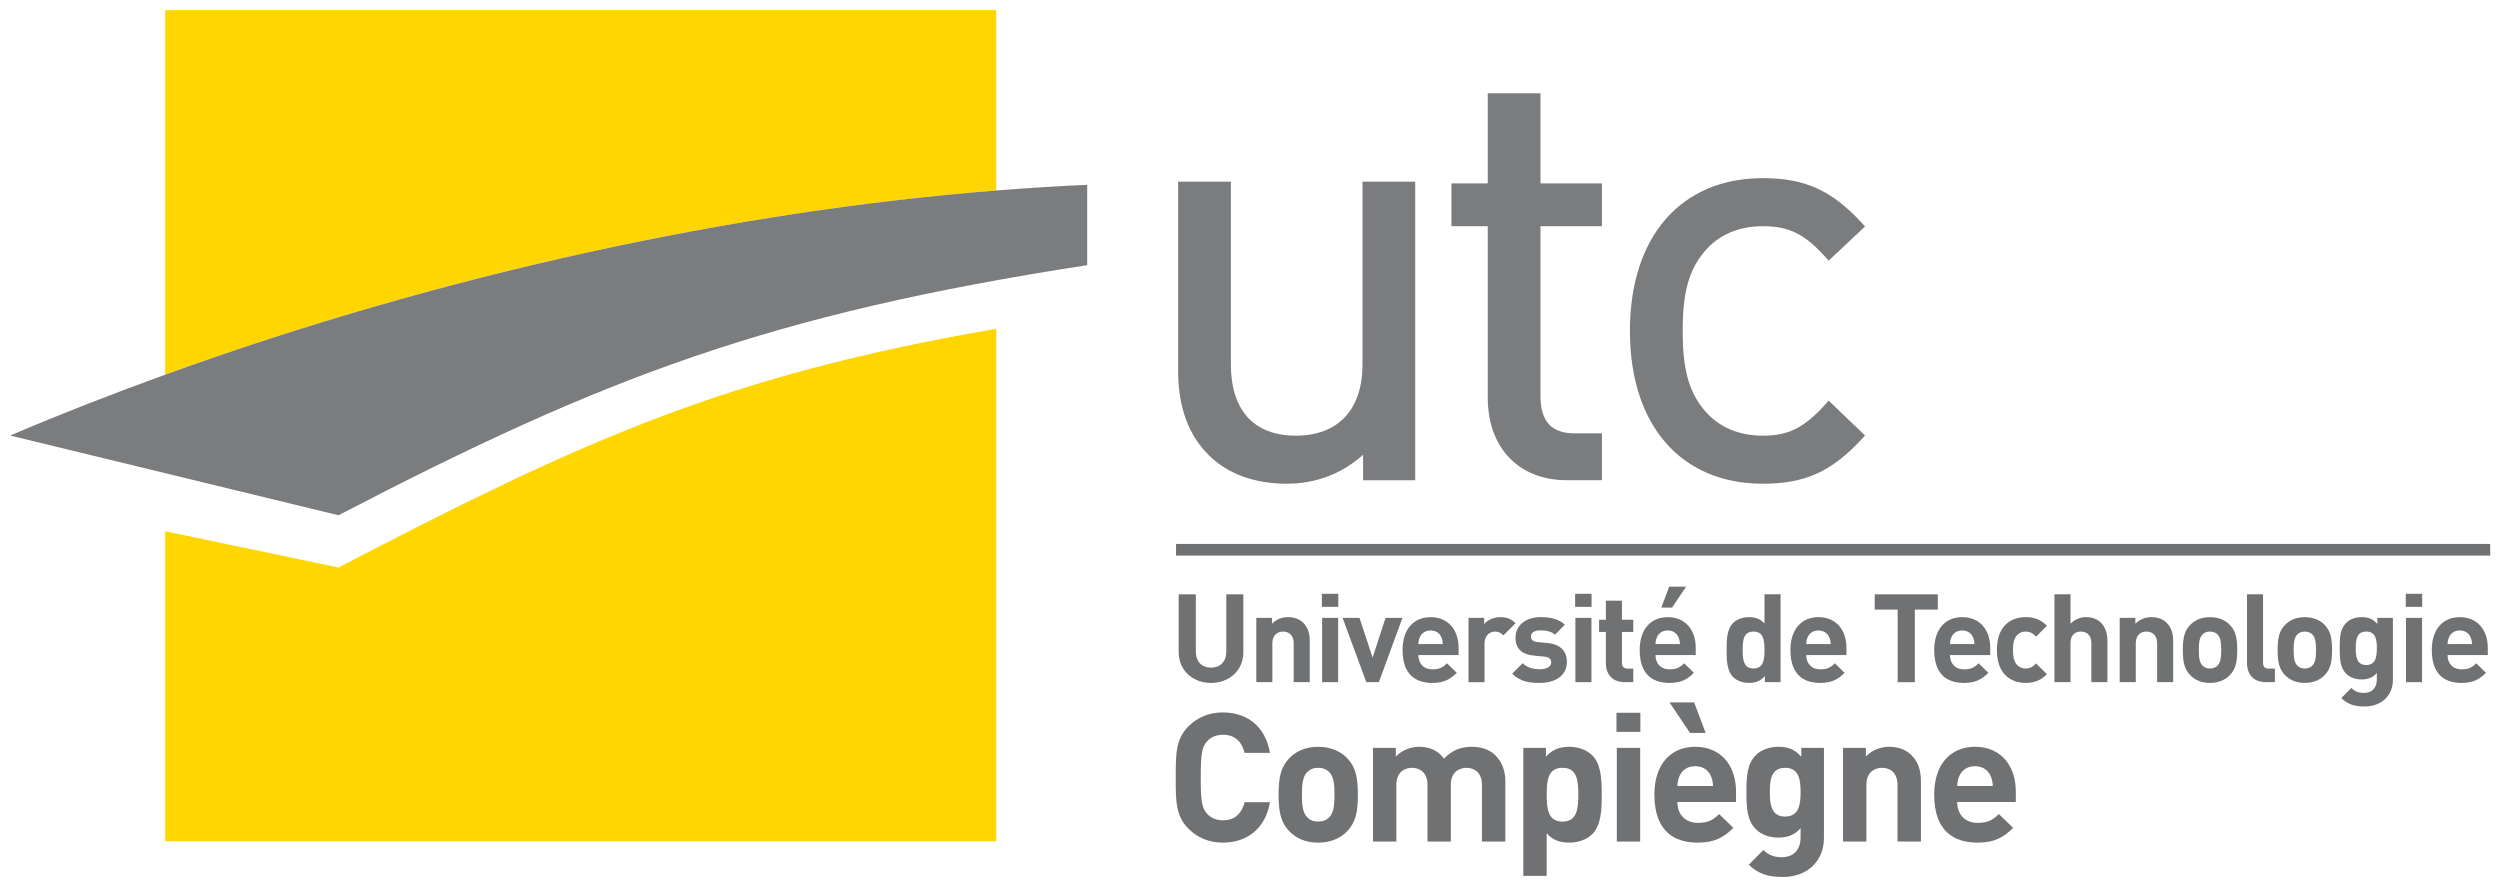 <?xml version="1.0" encoding="UTF-8" standalone="no"?>
<!-- Created with Inkscape (http://www.inkscape.org/) -->

<svg
   xmlns:dc="http://purl.org/dc/elements/1.1/"
   xmlns:cc="http://creativecommons.org/ns#"
   xmlns:rdf="http://www.w3.org/1999/02/22-rdf-syntax-ns#"
   xmlns:svg="http://www.w3.org/2000/svg"
   xmlns="http://www.w3.org/2000/svg"
   version="1.1"
   width="123.389"
   height="43.783"
   id="svg3401">
  <defs
     id="defs3403">
    <clipPath
       id="clipPath3093">
      <path
         d="m 462.241,49.606 97.925,0 0,34.227 -97.925,0 0,-34.227 z"
         id="path3095" />
    </clipPath>
  </defs>
  <g
     transform="translate(-173.833,-397.435)"
     id="layer1">
    <g
       transform="matrix(1.25,0,0,-1.25,-403.469,502.726)"
       id="g3089">
      <g
         clip-path="url(#clipPath3093)"
         id="g3091">
        <g
           transform="translate(508.277,62.525)"
           id="g3097">
          <path
             d="M 0,0 51.889,0"
             id="path3099"
             style="fill:none;stroke:#707173;stroke-width:0.462;stroke-linecap:butt;stroke-linejoin:miter;stroke-miterlimit:4;stroke-opacity:1;stroke-dasharray:none" />
        </g>
        <g
           transform="translate(517.511,77.059)"
           id="g3101">
          <path
             d="m 0,0 -1.872,0 0,-7.211 c 0,-1.791 -0.96,-2.817 -2.633,-2.817 -1.653,0 -2.564,1 -2.564,2.817 l 0,7.211 -2.083,0 0,-7.465 c 0,-1.43 0.41,-2.554 1.219,-3.34 0.733,-0.732 1.799,-1.121 3.08,-1.121 1.16,0 2.199,0.415 3.004,1.144 l 0,-1.006 2.059,0 L 0.21,0 0,0 z"
             id="path3103"
             style="fill:#7b7c7e;fill-opacity:1;fill-rule:nonzero;stroke:none" />
        </g>
        <g
           transform="translate(522.458,80.55)"
           id="g3105">
          <path
             d="m 0,0 -1.873,0 0,-3.559 -1.434,0 0,-1.689 1.434,0 0,-6.771 c 0,-1.979 1.225,-3.259 3.12,-3.259 l 1.388,0 0,1.85 -1.088,0 c -0.9,0 -1.338,0.477 -1.338,1.456 l 0,6.724 2.426,0 0,1.689 -2.426,0 L 0.209,0 0,0 z"
             id="path3107"
             style="fill:#7b7c7e;fill-opacity:1;fill-rule:nonzero;stroke:none" />
        </g>
        <g
           transform="translate(526.198,71.165)"
           id="g3109">
          <path
             d="m 0,0 c 0,-3.72 2.011,-6.032 5.248,-6.032 1.655,0 2.711,0.475 3.897,1.753 L 9.285,-4.128 7.847,-2.75 7.705,-2.91 C 6.878,-3.826 6.257,-4.134 5.248,-4.134 4.19,-4.134 3.339,-3.717 2.784,-2.929 2.286,-2.236 2.083,-1.387 2.083,0 c 0,1.389 0.203,2.236 0.7,2.928 0.556,0.791 1.407,1.208 2.465,1.208 1.024,0 1.644,-0.304 2.457,-1.202 L 7.847,2.776 9.285,4.127 9.145,4.279 C 7.959,5.558 6.903,6.034 5.248,6.034 2.011,6.034 0,3.722 0,0"
             id="path3111"
             style="fill:#7b7c7e;fill-opacity:1;fill-rule:nonzero;stroke:none" />
        </g>
        <g
           transform="translate(468.364,63.256)"
           id="g3113">
          <path
             d="m 0,0 0,-12.238 32.814,0 0,20.232 C 22.123,6.155 16.529,3.608 6.842,-1.431 L 0,0 z"
             id="path3115"
             style="fill:#ffd600;fill-opacity:1;fill-rule:nonzero;stroke:none" />
        </g>
        <g
           transform="translate(501.178,83.833)"
           id="g3117">
          <path
             d="m 0,0 -32.814,0 0,-14.393 c 10.898,3.954 22.503,6.461 32.814,7.271 L 0,0 z"
             id="path3119"
             style="fill:#ffd600;fill-opacity:1;fill-rule:nonzero;stroke:none" />
        </g>
        <g
           transform="translate(501.178,76.711)"
           id="g3121">
          <path
             d="m 0,0 c -10.311,-0.81 -21.916,-3.317 -32.814,-7.272 -2.07,-0.751 -4.118,-1.549 -6.123,-2.403 l 12.966,-3.148 c 10.488,5.456 17.005,7.939 29.562,9.875 l 0,3.172 C 2.416,0.176 1.214,0.095 0,0"
             id="path3123"
             style="fill:#7b7c7e;fill-opacity:1;fill-rule:nonzero;stroke:none" />
        </g>
        <g
           transform="translate(509.658,57.268)"
           id="g3125">
          <path
             d="m 0,0 c -0.712,0 -1.277,0.482 -1.277,1.219 l 0,2.28 0.677,0 0,-2.256 c 0,-0.4 0.234,-0.639 0.6,-0.639 0.365,0 0.604,0.239 0.604,0.639 l 0,2.256 0.673,0 0,-2.28 C 1.277,0.482 0.711,0 0,0"
             id="path3127"
             style="fill:#707173;fill-opacity:1;fill-rule:nonzero;stroke:none" />
        </g>
        <g
           transform="translate(512.923,57.298)"
           id="g3129">
          <path
             d="m 0,0 0,1.535 c 0,0.346 -0.22,0.463 -0.42,0.463 -0.199,0 -0.423,-0.117 -0.423,-0.463 l 0,-1.535 -0.634,0 0,2.539 0.619,0 0,-0.234 c 0.166,0.176 0.4,0.263 0.633,0.263 0.254,0 0.459,-0.082 0.6,-0.224 C 0.58,2.139 0.633,1.901 0.633,1.623 L 0.633,0 0,0 z"
             id="path3131"
             style="fill:#707173;fill-opacity:1;fill-rule:nonzero;stroke:none" />
        </g>
        <path
           d="m 514.678,59.837 -0.633,0 0,-2.539 0.633,0 0,2.539 z m 0.005,0.95 -0.648,0 0,-0.516 0.648,0 0,0.516 z"
           id="path3133"
           style="fill:#707173;fill-opacity:1;fill-rule:nonzero;stroke:none" />
        <g
           transform="translate(516.286,57.298)"
           id="g3135">
          <path
             d="m 0,0 -0.497,0 -0.936,2.539 0.667,0 0.518,-1.57 0.511,1.57 0.668,0 L 0,0 z"
             id="path3137"
             style="fill:#707173;fill-opacity:1;fill-rule:nonzero;stroke:none" />
        </g>
        <g
           transform="translate(518.752,59.076)"
           id="g3139">
          <path
             d="M 0,0 C -0.068,0.151 -0.21,0.263 -0.424,0.263 -0.639,0.263 -0.78,0.151 -0.848,0 -0.887,-0.093 -0.902,-0.161 -0.907,-0.273 l 0.965,0 C 0.053,-0.161 0.039,-0.093 0,0 m -0.907,-0.707 c 0,-0.326 0.2,-0.565 0.556,-0.565 0.278,0 0.414,0.078 0.575,0.239 l 0.385,-0.376 c -0.258,-0.258 -0.507,-0.399 -0.965,-0.399 -0.6,0 -1.175,0.273 -1.175,1.301 0,0.829 0.449,1.296 1.107,1.296 0.706,0 1.106,-0.516 1.106,-1.213 l 0,-0.283 -1.589,0 z"
             id="path3141"
             style="fill:#707173;fill-opacity:1;fill-rule:nonzero;stroke:none" />
        </g>
        <g
           transform="translate(521.204,59.144)"
           id="g3143">
          <path
             d="m 0,0 c -0.098,0.098 -0.181,0.151 -0.337,0.151 -0.195,0 -0.409,-0.146 -0.409,-0.467 l 0,-1.531 -0.633,0 0,2.539 0.618,0 0,-0.243 c 0.123,0.146 0.366,0.272 0.639,0.272 0.249,0 0.424,-0.063 0.6,-0.239 L 0,0 z"
             id="path3145"
             style="fill:#707173;fill-opacity:1;fill-rule:nonzero;stroke:none" />
        </g>
        <g
           transform="translate(522.631,57.268)"
           id="g3147">
          <path
             d="m 0,0 c -0.399,0 -0.76,0.044 -1.082,0.366 l 0.414,0.414 c 0.21,-0.21 0.483,-0.239 0.678,-0.239 0.219,0 0.449,0.073 0.449,0.263 0,0.127 -0.069,0.215 -0.269,0.234 l -0.399,0.039 c -0.459,0.044 -0.742,0.244 -0.742,0.712 0,0.526 0.464,0.809 0.98,0.809 0.395,0 0.727,-0.069 0.97,-0.298 L 0.61,1.906 c -0.146,0.132 -0.371,0.17 -0.59,0.17 -0.254,0 -0.361,-0.117 -0.361,-0.243 0,-0.093 0.039,-0.2 0.263,-0.22 l 0.4,-0.039 C 0.824,1.525 1.077,1.257 1.077,0.829 1.077,0.268 0.6,0 0,0"
             id="path3149"
             style="fill:#707173;fill-opacity:1;fill-rule:nonzero;stroke:none" />
        </g>
        <path
           d="m 524.679,59.837 -0.634,0 0,-2.539 0.634,0 0,2.539 z m 0.005,0.95 -0.649,0 0,-0.516 0.649,0 0,0.516 z"
           id="path3151"
           style="fill:#707173;fill-opacity:1;fill-rule:nonzero;stroke:none" />
        <g
           transform="translate(525.985,57.298)"
           id="g3153">
          <path
             d="m 0,0 c -0.517,0 -0.736,0.366 -0.736,0.726 l 0,1.257 -0.268,0 0,0.483 0.268,0 0,0.751 0.634,0 0,-0.751 0.448,0 0,-0.483 -0.448,0 0,-1.218 c 0,-0.146 0.068,-0.229 0.219,-0.229 l 0.229,0 L 0.346,0 0,0 z"
             id="path3155"
             style="fill:#707173;fill-opacity:1;fill-rule:nonzero;stroke:none" />
        </g>
        <g
           transform="translate(527.861,60.241)"
           id="g3157">
          <path
             d="m 0,0 -0.424,0 0.312,0.828 0.668,0 L 0,0 z m 0.253,-1.165 c -0.068,0.151 -0.209,0.263 -0.423,0.263 -0.215,0 -0.357,-0.112 -0.424,-0.263 -0.039,-0.093 -0.054,-0.161 -0.059,-0.273 l 0.965,0 c -0.005,0.112 -0.02,0.18 -0.059,0.273 m -0.906,-0.707 c 0,-0.326 0.2,-0.565 0.556,-0.565 0.277,0 0.414,0.078 0.574,0.239 l 0.386,-0.376 c -0.258,-0.258 -0.507,-0.399 -0.965,-0.399 -0.599,0 -1.175,0.273 -1.175,1.301 0,0.829 0.449,1.296 1.107,1.296 0.706,0 1.106,-0.516 1.106,-1.213 l 0,-0.283 -1.589,0 z"
             id="path3159"
             style="fill:#707173;fill-opacity:1;fill-rule:nonzero;stroke:none" />
        </g>
        <g
           transform="translate(531.078,59.296)"
           id="g3161">
          <path
             d="m 0,0 c -0.38,0 -0.429,-0.312 -0.429,-0.726 0,-0.415 0.049,-0.731 0.429,-0.731 0.38,0 0.434,0.316 0.434,0.731 C 0.434,-0.312 0.38,0 0,0 m 0.449,-1.998 0,0.239 C 0.273,-1.954 0.088,-2.027 -0.18,-2.027 c -0.249,0 -0.483,0.087 -0.624,0.228 -0.254,0.254 -0.258,0.693 -0.258,1.073 0,0.38 0.004,0.814 0.258,1.067 0.141,0.142 0.37,0.229 0.619,0.229 0.259,0 0.454,-0.068 0.619,-0.253 l 0,1.155 0.634,0 0,-3.47 -0.619,0 z"
             id="path3163"
             style="fill:#707173;fill-opacity:1;fill-rule:nonzero;stroke:none" />
        </g>
        <g
           transform="translate(534.066,59.076)"
           id="g3165">
          <path
             d="M 0,0 C -0.068,0.151 -0.211,0.263 -0.424,0.263 -0.639,0.263 -0.78,0.151 -0.849,0 -0.887,-0.093 -0.902,-0.161 -0.906,-0.273 l 0.964,0 C 0.054,-0.161 0.038,-0.093 0,0 m -0.906,-0.707 c 0,-0.326 0.199,-0.565 0.555,-0.565 0.277,0 0.414,0.078 0.574,0.239 l 0.386,-0.376 c -0.258,-0.258 -0.507,-0.399 -0.965,-0.399 -0.6,0 -1.175,0.273 -1.175,1.301 0,0.829 0.449,1.296 1.107,1.296 0.706,0 1.106,-0.516 1.106,-1.213 l 0,-0.283 -1.588,0 z"
             id="path3167"
             style="fill:#707173;fill-opacity:1;fill-rule:nonzero;stroke:none" />
        </g>
        <g
           transform="translate(537.448,60.163)"
           id="g3169">
          <path
             d="m 0,0 0,-2.866 -0.678,0 0,2.866 -0.906,0 0,0.604 2.491,0 L 0.907,0 0,0 z"
             id="path3171"
             style="fill:#707173;fill-opacity:1;fill-rule:nonzero;stroke:none" />
        </g>
        <g
           transform="translate(539.743,59.076)"
           id="g3173">
          <path
             d="M 0,0 C -0.069,0.151 -0.21,0.263 -0.424,0.263 -0.639,0.263 -0.78,0.151 -0.849,0 -0.888,-0.093 -0.902,-0.161 -0.907,-0.273 l 0.965,0 C 0.054,-0.161 0.038,-0.093 0,0 m -0.907,-0.707 c 0,-0.326 0.2,-0.565 0.556,-0.565 0.277,0 0.414,0.078 0.574,0.239 l 0.386,-0.376 c -0.258,-0.258 -0.507,-0.399 -0.966,-0.399 -0.599,0 -1.174,0.273 -1.174,1.301 0,0.829 0.449,1.296 1.107,1.296 0.706,0 1.106,-0.516 1.106,-1.213 l 0,-0.283 -1.589,0 z"
             id="path3175"
             style="fill:#707173;fill-opacity:1;fill-rule:nonzero;stroke:none" />
        </g>
        <g
           transform="translate(541.825,57.268)"
           id="g3177">
          <path
             d="m 0,0 c -0.508,0 -1.137,0.273 -1.137,1.301 0,1.029 0.629,1.297 1.137,1.297 0.35,0 0.614,-0.107 0.838,-0.342 L 0.409,1.827 C 0.277,1.969 0.165,2.027 0,2.027 -0.152,2.027 -0.268,1.974 -0.362,1.861 -0.459,1.74 -0.503,1.569 -0.503,1.301 -0.503,1.033 -0.459,0.857 -0.362,0.736 -0.268,0.624 -0.152,0.57 0,0.57 c 0.165,0 0.277,0.059 0.409,0.2 L 0.838,0.346 C 0.614,0.112 0.35,0 0,0"
             id="path3179"
             style="fill:#707173;fill-opacity:1;fill-rule:nonzero;stroke:none" />
        </g>
        <g
           transform="translate(544.417,57.298)"
           id="g3181">
          <path
             d="m 0,0 0,1.549 c 0,0.337 -0.214,0.449 -0.414,0.449 -0.2,0 -0.409,-0.117 -0.409,-0.449 l 0,-1.549 -0.634,0 0,3.47 0.634,0 0,-1.165 c 0.17,0.176 0.385,0.263 0.609,0.263 0.556,0 0.848,-0.39 0.848,-0.926 L 0.634,0 0,0 z"
             id="path3183"
             style="fill:#707173;fill-opacity:1;fill-rule:nonzero;stroke:none" />
        </g>
        <g
           transform="translate(547.014,57.298)"
           id="g3185">
          <path
             d="m 0,0 0,1.535 c 0,0.346 -0.219,0.463 -0.419,0.463 -0.2,0 -0.423,-0.117 -0.423,-0.463 l 0,-1.535 -0.635,0 0,2.539 0.619,0 0,-0.234 c 0.167,0.176 0.4,0.263 0.634,0.263 0.254,0 0.458,-0.082 0.6,-0.224 C 0.58,2.139 0.634,1.901 0.634,1.623 L 0.634,0 0,0 z"
             id="path3187"
             style="fill:#707173;fill-opacity:1;fill-rule:nonzero;stroke:none" />
        </g>
        <g
           transform="translate(549.399,59.183)"
           id="g3189">
          <path
             d="m 0,0 c -0.074,0.074 -0.171,0.112 -0.298,0.112 -0.127,0 -0.22,-0.038 -0.292,-0.112 -0.132,-0.131 -0.147,-0.351 -0.147,-0.614 0,-0.263 0.015,-0.487 0.147,-0.619 0.072,-0.073 0.165,-0.112 0.292,-0.112 0.127,0 0.224,0.039 0.298,0.112 0.131,0.132 0.145,0.356 0.145,0.619 C 0.145,-0.351 0.131,-0.131 0,0 m 0.491,-1.603 c -0.155,-0.166 -0.414,-0.312 -0.789,-0.312 -0.375,0 -0.629,0.146 -0.785,0.312 -0.229,0.239 -0.287,0.526 -0.287,0.989 0,0.458 0.058,0.746 0.287,0.985 0.156,0.165 0.41,0.311 0.785,0.311 0.375,0 0.634,-0.146 0.789,-0.311 0.23,-0.239 0.288,-0.527 0.288,-0.985 0,-0.463 -0.058,-0.75 -0.288,-0.989"
             id="path3191"
             style="fill:#707173;fill-opacity:1;fill-rule:nonzero;stroke:none" />
        </g>
        <g
           transform="translate(551.304,57.298)"
           id="g3193">
          <path
             d="m 0,0 c -0.521,0 -0.74,0.366 -0.74,0.726 l 0,2.744 0.633,0 0,-2.705 c 0,-0.151 0.063,-0.229 0.224,-0.229 l 0.244,0 L 0.361,0 0,0 z"
             id="path3195"
             style="fill:#707173;fill-opacity:1;fill-rule:nonzero;stroke:none" />
        </g>
        <g
           transform="translate(553.142,59.183)"
           id="g3197">
          <path
             d="M 0,0 C -0.074,0.074 -0.171,0.112 -0.298,0.112 -0.425,0.112 -0.517,0.074 -0.59,0 c -0.132,-0.131 -0.146,-0.351 -0.146,-0.614 0,-0.263 0.014,-0.487 0.146,-0.619 0.073,-0.073 0.165,-0.112 0.292,-0.112 0.127,0 0.224,0.039 0.298,0.112 0.131,0.132 0.146,0.356 0.146,0.619 C 0.146,-0.351 0.131,-0.131 0,0 m 0.492,-1.603 c -0.155,-0.166 -0.415,-0.312 -0.79,-0.312 -0.375,0 -0.628,0.146 -0.784,0.312 -0.23,0.239 -0.288,0.526 -0.288,0.989 0,0.458 0.058,0.746 0.288,0.985 0.156,0.165 0.409,0.311 0.784,0.311 0.375,0 0.635,-0.146 0.79,-0.311 0.229,-0.239 0.288,-0.527 0.288,-0.985 0,-0.463 -0.059,-0.75 -0.288,-0.989"
             id="path3199"
             style="fill:#707173;fill-opacity:1;fill-rule:nonzero;stroke:none" />
        </g>
        <g
           transform="translate(555.271,59.296)"
           id="g3201">
          <path
             d="m 0,0 c -0.375,0 -0.414,-0.321 -0.414,-0.657 0,-0.337 0.039,-0.664 0.414,-0.664 0.375,0 0.419,0.327 0.419,0.664 C 0.419,-0.321 0.375,0 0,0 m -0.063,-2.958 c -0.39,0 -0.658,0.077 -0.921,0.331 l 0.394,0.4 c 0.142,-0.137 0.283,-0.195 0.498,-0.195 0.38,0 0.511,0.268 0.511,0.526 l 0,0.259 c -0.165,-0.186 -0.355,-0.254 -0.604,-0.254 -0.248,0 -0.463,0.083 -0.604,0.224 -0.239,0.239 -0.259,0.566 -0.259,1.01 0,0.443 0.02,0.765 0.259,1.003 0.141,0.142 0.36,0.224 0.609,0.224 0.268,0 0.443,-0.072 0.619,-0.267 l 0,0.238 0.614,0 0,-2.447 c 0,-0.609 -0.434,-1.052 -1.116,-1.052"
             id="path3203"
             style="fill:#707173;fill-opacity:1;fill-rule:nonzero;stroke:none" />
        </g>
        <path
           d="m 557.475,59.837 -0.634,0 0,-2.539 0.634,0 0,2.539 z m 0.005,0.95 -0.648,0 0,-0.516 0.648,0 0,0.516 z"
           id="path3205"
           style="fill:#707173;fill-opacity:1;fill-rule:nonzero;stroke:none" />
        <g
           transform="translate(559.389,59.076)"
           id="g3207">
          <path
             d="M 0,0 C -0.068,0.151 -0.209,0.263 -0.424,0.263 -0.638,0.263 -0.779,0.151 -0.847,0 -0.887,-0.093 -0.901,-0.161 -0.906,-0.273 l 0.965,0 C 0.054,-0.161 0.039,-0.093 0,0 m -0.906,-0.707 c 0,-0.326 0.199,-0.565 0.555,-0.565 0.279,0 0.415,0.078 0.576,0.239 L 0.61,-1.409 c -0.259,-0.258 -0.508,-0.399 -0.965,-0.399 -0.6,0 -1.175,0.273 -1.175,1.301 0,0.829 0.448,1.296 1.106,1.296 0.707,0 1.106,-0.516 1.106,-1.213 l 0,-0.283 -1.588,0 z"
             id="path3209"
             style="fill:#707173;fill-opacity:1;fill-rule:nonzero;stroke:none" />
        </g>
        <g
           transform="translate(510.125,50.962)"
           id="g3211">
          <path
             d="m 0,0 c -0.554,0 -1.008,0.199 -1.363,0.554 -0.511,0.512 -0.497,1.143 -0.497,2.017 0,0.873 -0.014,1.505 0.497,2.016 0.355,0.355 0.809,0.554 1.363,0.554 0.944,0 1.683,-0.54 1.86,-1.597 l -1.001,0 C 0.76,3.948 0.504,4.26 0.007,4.26 c -0.27,0 -0.49,-0.099 -0.632,-0.262 -0.191,-0.214 -0.248,-0.454 -0.248,-1.427 0,-0.974 0.057,-1.214 0.248,-1.428 0.142,-0.162 0.362,-0.262 0.632,-0.262 0.497,0 0.753,0.312 0.852,0.716 l 1.001,0 C 1.683,0.54 0.937,0 0,0"
             id="path3213"
             style="fill:#707173;fill-opacity:1;fill-rule:nonzero;stroke:none" />
        </g>
        <g
           transform="translate(514.321,53.752)"
           id="g3215">
          <path
             d="m 0,0 c -0.107,0.106 -0.249,0.164 -0.434,0.164 -0.184,0 -0.319,-0.058 -0.425,-0.164 -0.192,-0.191 -0.214,-0.511 -0.214,-0.894 0,-0.384 0.022,-0.71 0.214,-0.902 0.106,-0.106 0.241,-0.163 0.425,-0.163 0.185,0 0.327,0.057 0.434,0.163 0.192,0.192 0.212,0.518 0.212,0.902 C 0.212,-0.511 0.192,-0.191 0,0 M 0.717,-2.336 C 0.49,-2.577 0.113,-2.791 -0.434,-2.791 c -0.546,0 -0.915,0.214 -1.143,0.455 -0.333,0.348 -0.418,0.767 -0.418,1.442 0,0.667 0.085,1.086 0.418,1.433 0.228,0.242 0.597,0.455 1.143,0.455 0.547,0 0.924,-0.213 1.151,-0.455 0.334,-0.347 0.419,-0.766 0.419,-1.433 0,-0.675 -0.085,-1.094 -0.419,-1.442"
             id="path3217"
             style="fill:#707173;fill-opacity:1;fill-rule:nonzero;stroke:none" />
        </g>
        <g
           transform="translate(520.356,51.005)"
           id="g3219">
          <path
             d="m 0,0 0,2.236 c 0,0.505 -0.319,0.675 -0.61,0.675 -0.284,0 -0.618,-0.17 -0.618,-0.653 l 0,-2.258 -0.923,0 0,2.236 c 0,0.505 -0.32,0.675 -0.611,0.675 -0.291,0 -0.618,-0.17 -0.618,-0.675 l 0,-2.236 -0.923,0 0,3.699 0.902,0 0,-0.341 c 0.241,0.249 0.582,0.383 0.923,0.383 0.412,0 0.745,-0.148 0.98,-0.468 0.312,0.327 0.646,0.468 1.108,0.468 0.368,0 0.702,-0.12 0.908,-0.326 C 0.817,3.117 0.923,2.769 0.923,2.364 L 0.923,0 0,0 z"
             id="path3221"
             style="fill:#707173;fill-opacity:1;fill-rule:nonzero;stroke:none" />
        </g>
        <g
           transform="translate(523.536,53.916)"
           id="g3223">
          <path
             d="m 0,0 c -0.554,0 -0.624,-0.454 -0.624,-1.058 0,-0.604 0.07,-1.065 0.624,-1.065 0.554,0 0.625,0.461 0.625,1.065 C 0.625,-0.454 0.554,0 0,0 M 1.172,-2.621 C 0.966,-2.826 0.633,-2.954 0.27,-2.954 c -0.376,0 -0.653,0.099 -0.894,0.369 l 0,-1.682 -0.924,0 0,5.055 0.895,0 0,-0.348 c 0.256,0.284 0.532,0.39 0.923,0.39 0.363,0 0.696,-0.128 0.902,-0.334 0.369,-0.369 0.376,-1 0.376,-1.554 0,-0.554 -0.007,-1.193 -0.376,-1.563"
             id="path3225"
             style="fill:#707173;fill-opacity:1;fill-rule:nonzero;stroke:none" />
        </g>
        <path
           d="m 525.681,54.704 0.922,0 0,-3.699 -0.922,0 0,3.699 z m -0.014,1.385 0.944,0 0,-0.753 -0.944,0 0,0.753 z"
           id="path3227"
           style="fill:#707173;fill-opacity:1;fill-rule:nonzero;stroke:none" />
        <g
           transform="translate(529.394,53.596)"
           id="g3229">
          <path
             d="M 0,0 C -0.1,0.221 -0.305,0.384 -0.618,0.384 -0.93,0.384 -1.137,0.221 -1.236,0 -1.292,-0.134 -1.313,-0.234 -1.321,-0.398 l 1.407,0 C 0.078,-0.234 0.057,-0.134 0,0 m -0.823,1.697 -0.81,1.207 0.973,0 0.454,-1.207 -0.617,0 z m -0.498,-2.726 c 0,-0.476 0.291,-0.824 0.81,-0.824 0.405,0 0.603,0.114 0.838,0.348 l 0.56,-0.547 c -0.376,-0.376 -0.738,-0.582 -1.405,-0.582 -0.873,0 -1.712,0.398 -1.712,1.896 0,1.207 0.654,1.888 1.612,1.888 1.029,0 1.612,-0.752 1.612,-1.768 l 0,-0.411 -2.315,0 z"
             id="path3231"
             style="fill:#707173;fill-opacity:1;fill-rule:nonzero;stroke:none" />
        </g>
        <g
           transform="translate(532.326,53.916)"
           id="g3233">
          <path
             d="m 0,0 c -0.547,0 -0.604,-0.469 -0.604,-0.959 0,-0.49 0.057,-0.965 0.604,-0.965 0.546,0 0.611,0.475 0.611,0.965 C 0.611,-0.469 0.546,0 0,0 m -0.093,-4.31 c -0.567,0 -0.959,0.114 -1.341,0.483 l 0.575,0.582 c 0.206,-0.199 0.412,-0.284 0.724,-0.284 0.554,0 0.746,0.391 0.746,0.767 l 0,0.376 c -0.242,-0.27 -0.519,-0.369 -0.881,-0.369 -0.362,0 -0.675,0.121 -0.881,0.327 -0.347,0.347 -0.376,0.823 -0.376,1.469 0,0.646 0.029,1.115 0.376,1.463 0.206,0.206 0.526,0.326 0.888,0.326 0.39,0 0.646,-0.106 0.902,-0.39 l 0,0.348 0.894,0 0,-3.564 c 0,-0.888 -0.632,-1.534 -1.626,-1.534"
             id="path3235"
             style="fill:#707173;fill-opacity:1;fill-rule:nonzero;stroke:none" />
        </g>
        <g
           transform="translate(536.764,51.005)"
           id="g3237">
          <path
             d="m 0,0 0,2.236 c 0,0.505 -0.32,0.675 -0.611,0.675 -0.291,0 -0.618,-0.17 -0.618,-0.675 l 0,-2.236 -0.923,0 0,3.699 0.902,0 0,-0.341 c 0.241,0.256 0.583,0.383 0.924,0.383 0.368,0 0.667,-0.12 0.873,-0.326 C 0.845,3.117 0.924,2.769 0.924,2.364 L 0.924,0 0,0 z"
             id="path3239"
             style="fill:#707173;fill-opacity:1;fill-rule:nonzero;stroke:none" />
        </g>
        <g
           transform="translate(540.441,53.596)"
           id="g3241">
          <path
             d="M 0,0 C -0.099,0.221 -0.305,0.384 -0.618,0.384 -0.93,0.384 -1.135,0.221 -1.235,0 -1.292,-0.134 -1.313,-0.234 -1.32,-0.398 l 1.405,0 C 0.079,-0.234 0.056,-0.134 0,0 m -1.32,-1.029 c 0,-0.476 0.291,-0.824 0.809,-0.824 0.405,0 0.603,0.114 0.837,0.348 L 0.888,-2.052 C 0.511,-2.428 0.15,-2.634 -0.518,-2.634 c -0.873,0 -1.711,0.398 -1.711,1.896 0,1.207 0.653,1.888 1.611,1.888 1.029,0 1.612,-0.752 1.612,-1.768 l 0,-0.411 -2.314,0 z"
             id="path3243"
             style="fill:#707173;fill-opacity:1;fill-rule:nonzero;stroke:none" />
        </g>
      </g>
    </g>
  </g>
</svg>

